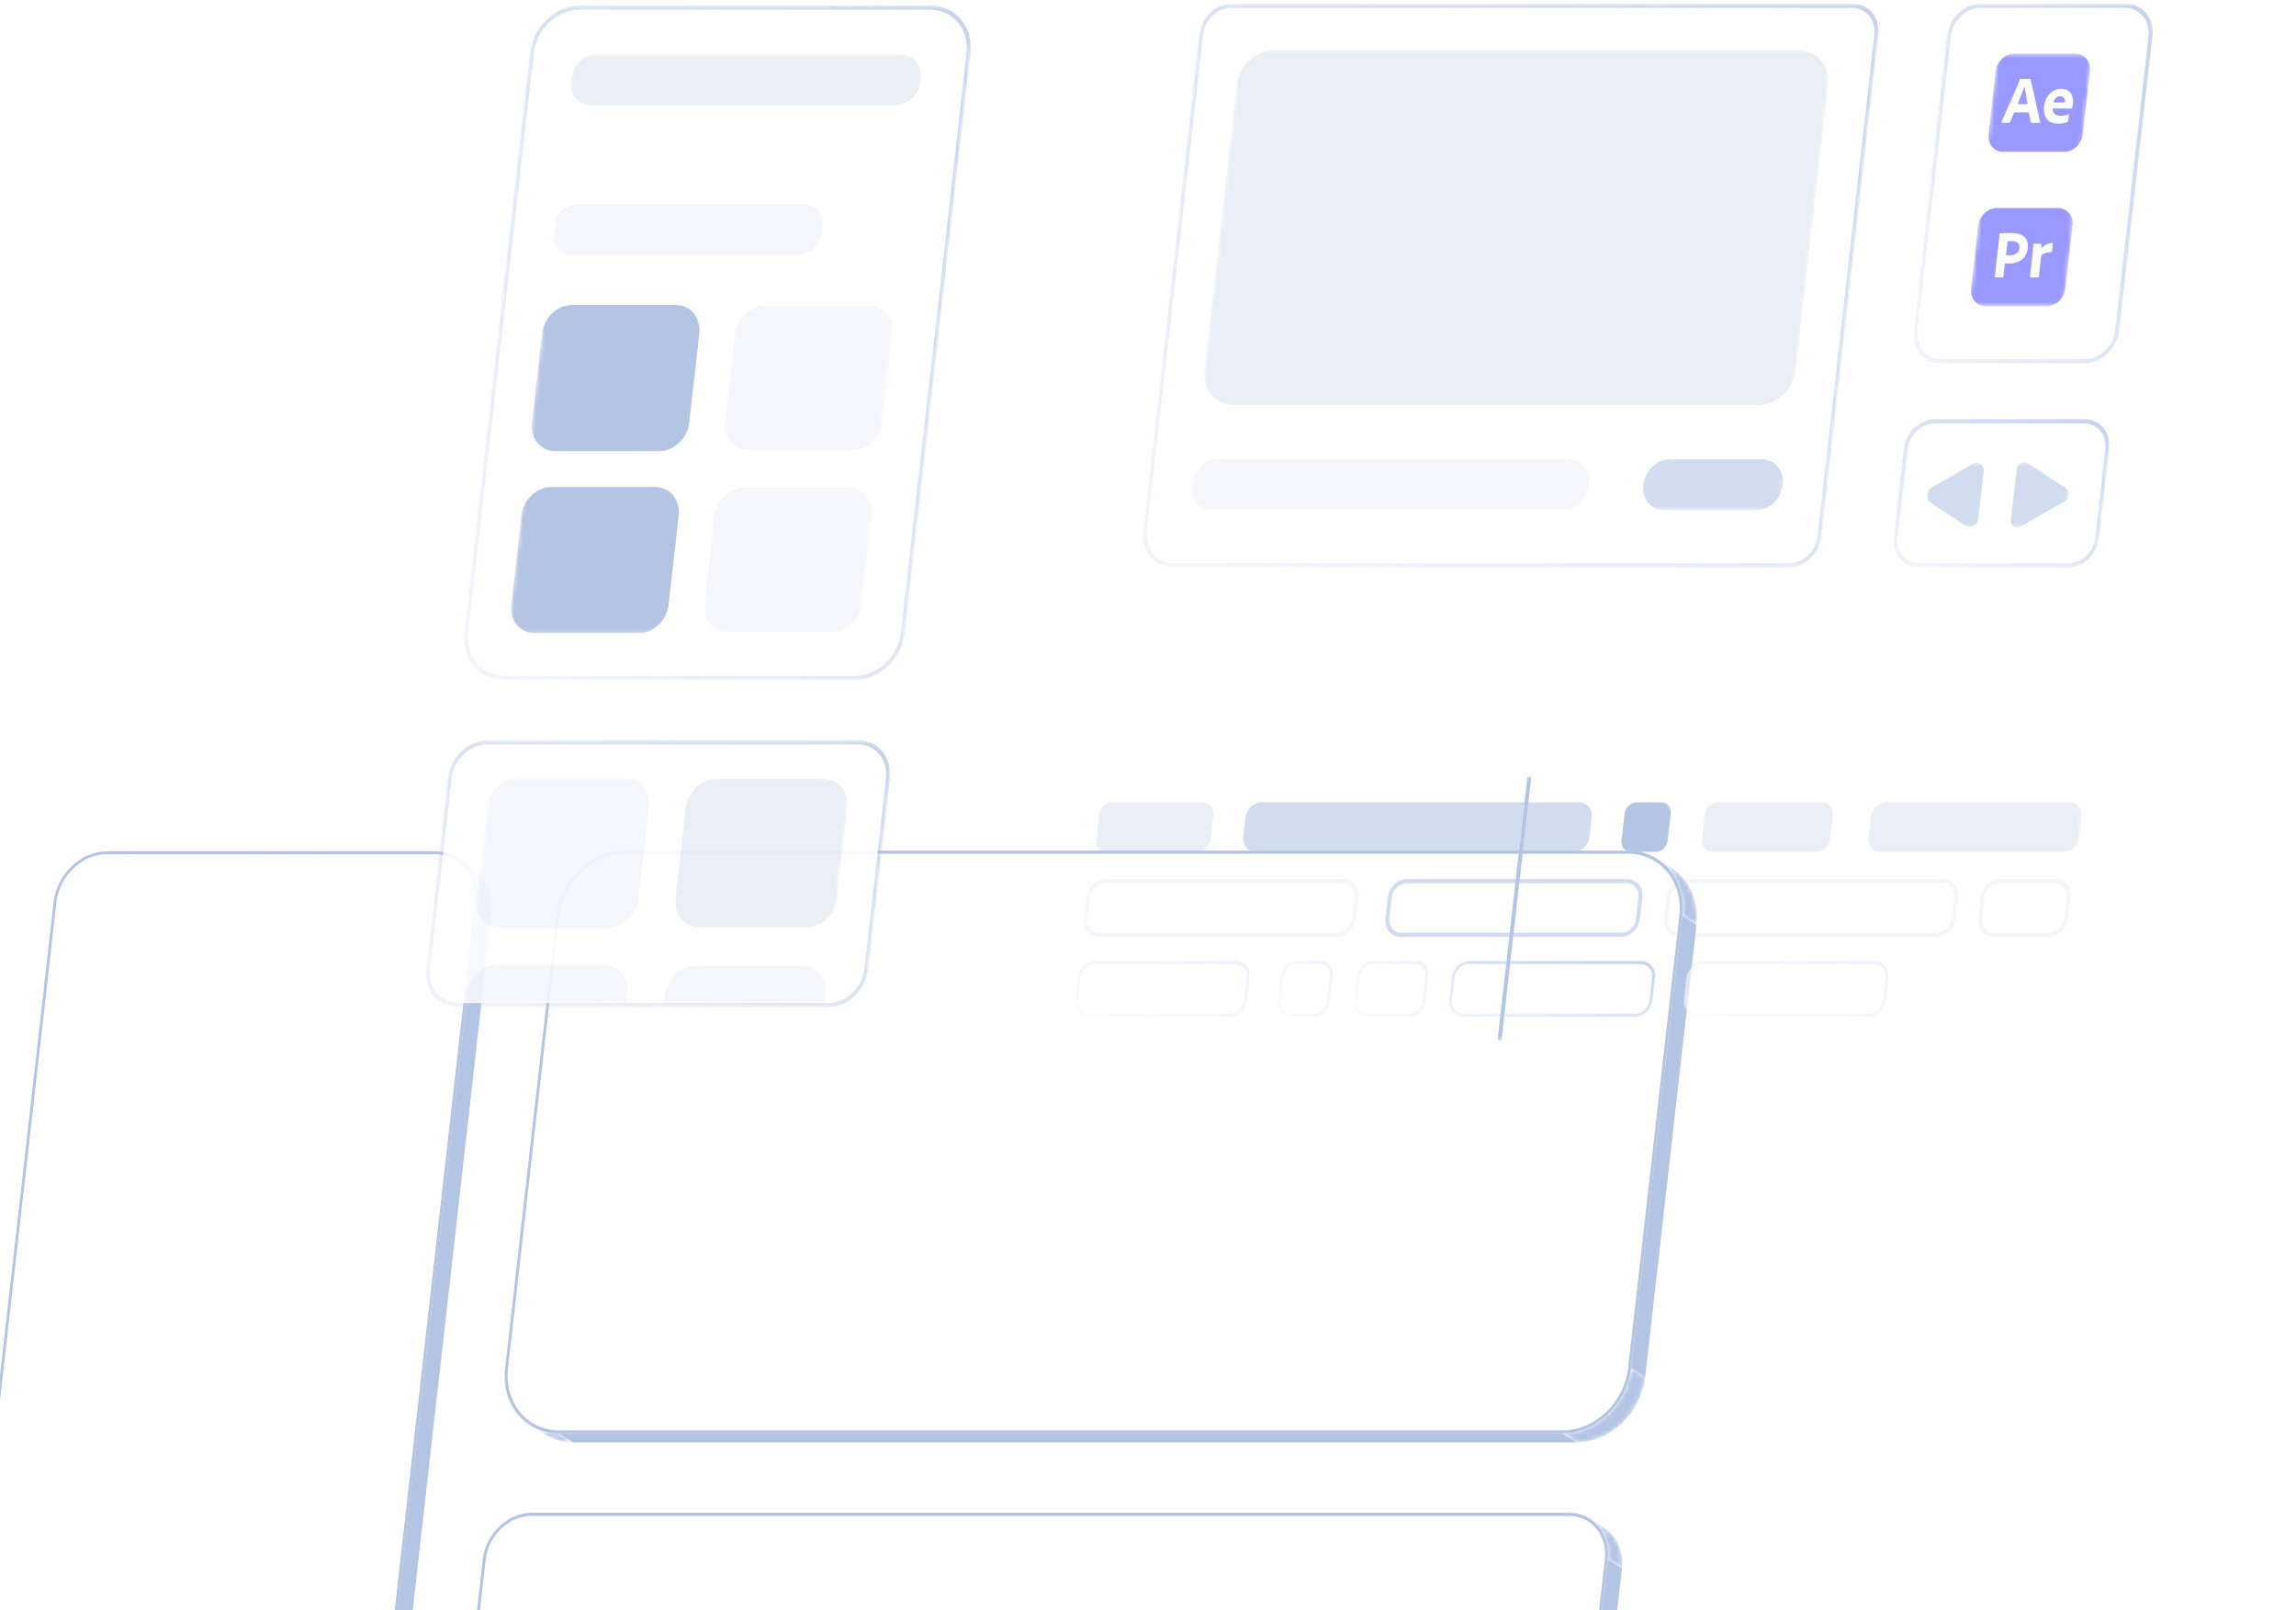<svg xmlns:xlink="http://www.w3.org/1999/xlink" xmlns="http://www.w3.org/2000/svg" width="529" height="371" fill="none">
    <style>
        <![CDATA[.B{fill:#B4C4E4}.C{fill:#fff}.D{fill:#ffffff}.E{fill-opacity:.75}.F{opacity:.3}.G{opacity:.15}.H{fill-opacity:.9}.I{opacity:.6}.J{fill-opacity:.6}.K{color-interpolation-filters:sRGB}.L{flood-opacity:0}]]></style>
    <g filter="url(#c)">
        <mask id="A" maskUnits="userSpaceOnUse" x="231" y="17" width="9" height="13">
            <path d="M231.515 17.58l3.27 2.07c3.17 2.01 5.04 5.88 4.54 10.32l-3.27-2.07c.5-4.44-1.37-8.3-4.54-10.32z"
                  class="C"/>
        </mask>
        <g mask="url(#A)" class="B">
            <path d="M231.515 17.58l3.27 2.07c3.17 2.01 5.04 5.88 4.54 10.32l-3.27-2.07c.5-4.44-1.37-8.3-4.54-10.32z"/>
        </g>
        <mask id="B" maskUnits="userSpaceOnUse" x="119" y="246" width="9" height="4">
            <path d="M122.915 248.31l-3.27-2.07c1.39.88 3.05 1.38 4.87 1.38l3.27 2.07c-1.82 0-3.48-.5-4.87-1.38z"
                  class="C"/>
        </mask>
        <g mask="url(#B)" class="D">
            <path d="M124.515 247.62l3.27 2.07c-1.82 0-3.48-.5-4.87-1.38l-3.27-2.07c1.39.88 3.05 1.38 4.87 1.38z"/>
        </g>
        <mask id="C" maskUnits="userSpaceOnUse" x="119" y="246" width="9" height="5">
            <path d="M122.515 248.939l-3.27-2.07c1.48.94 3.25 1.47 5.19 1.47l3.27 2.07c-1.94 0-3.71-.54-5.19-1.47z"
                  class="C"/>
        </mask>
        <g mask="url(#C)" class="B">
            <path d="M124.435 248.339l3.27 2.07c-1.94 0-3.71-.54-5.19-1.47l-3.27-2.07c1.48.94 3.25 1.47 5.19 1.47z"/>
        </g>
        <path d="M200.125 247.619l3.27 2.07h-75.61l-3.27-2.07h75.61z" class="D"/>
        <path d="M200.045 248.34l3.26 2.07h-75.6l-3.27-2.07h75.61z" class="B"/>
        <path d="M235.385 27.898l3.26 2.07-23.63 208.67-3.26-2.08 23.63-208.66z" class="D"/>
        <mask id="D" maskUnits="userSpaceOnUse" x="200" y="245" width="10" height="5">
            <path d="M209.195 247.939c-1.74 1.11-3.74 1.75-5.8 1.75l-3.27-2.07c2.06 0 4.06-.64 5.8-1.75l3.27 2.07z"
                  class="C"/>
        </mask>
        <g mask="url(#D)" class="D">
            <use xlink:href="#s"/>
        </g>
        <path d="M236.055 27.898l3.27 2.07-23.63 208.67-3.27-2.08 23.63-208.66z" class="B"/>
        <mask id="E" maskUnits="userSpaceOnUse" x="205" y="236" width="11" height="12">
            <path d="M209.195 247.94l-3.27-2.07c3.09-1.97 5.38-5.4 5.82-9.3l3.27 2.07c-.44 3.9-2.73 7.34-5.82 9.3z"
                  class="C"/>
        </mask>
        <g mask="url(#E)" class="D">
            <use xlink:href="#s" y="0.002"/>
        </g>
        <path d="M226.345 16.109c6.09 0 10.45 5.29 9.72 11.79l-23.63 208.67c-.74 6.49-6.29 11.78-12.39 11.78h-75.61c-6.1 0-10.46-5.29-9.73-11.78l23.64-208.67c.74-6.5 6.29-11.79 12.4-11.79h75.61-.01zm-14.59 220.45l23.63-208.67c.69-6.11-3.4-11.06-9.12-11.06h-75.61c-5.73 0-10.94 4.95-11.63 11.06l-23.63 208.67c-.69 6.1 3.39 11.06 9.12 11.06h75.61c5.73 0 10.94-4.96 11.63-11.06z"
              class="B"/>
        <path d="M226.254 16.84c5.73 0 9.82 4.95 9.12 11.06l-23.63 208.67c-.69 6.1-5.9 11.06-11.63 11.06h-75.6c-5.73 0-9.81-4.96-9.12-11.06l23.63-208.67c.69-6.11 5.89-11.06 11.63-11.06h75.61-.01z"
              fill="url(#f)"/>
        <mask id="F" maskUnits="userSpaceOnUse" x="200" y="236" width="16" height="15">
            <path d="M212.425 236.559l3.27 2.07c-.74 6.49-6.29 11.78-12.39 11.78l-3.27-2.07c6.09 0 11.65-5.29 12.39-11.78z"
                  class="C"/>
        </mask>
        <g mask="url(#F)" class="B">
            <path d="M212.425 236.559l3.27 2.07c-.74 6.49-6.29 11.78-12.39 11.78l-3.27-2.07c6.09 0 11.65-5.29 12.39-11.78z"/>
        </g>
    </g>
    <g filter="url(#d)">
        <mask id="G" maskUnits="userSpaceOnUse" x="235" y="246" width="8" height="5">
            <path d="M238.385 248.82l-3.27-2.07c1.26.8 2.76 1.25 4.41 1.25l3.27 2.07c-1.65 0-3.16-.45-4.41-1.25z"
                  class="C"/>
        </mask>
        <g mask="url(#G)" class="D">
            <path d="M239.535 248l3.27 2.07c-1.65 0-3.16-.45-4.41-1.25l-3.27-2.07c1.26.8 2.76 1.25 4.41 1.25z"/>
        </g>
        <mask id="H" maskUnits="userSpaceOnUse" x="234" y="247" width="9" height="4">
            <path d="M237.995 249.449l-3.27-2.07c1.35.86 2.96 1.34 4.73 1.34l3.27 2.07a8.81 8.81 0 0 1-4.73-1.34z"
                  class="C"/>
        </mask>
        <g mask="url(#H)" class="B">
            <path d="M239.455 248.719l3.27 2.07a8.81 8.81 0 0 1-4.73-1.34l-3.27-2.07c1.35.86 2.96 1.34 4.73 1.34z"/>
        </g>
        <mask id="I" maskUnits="userSpaceOnUse" x="491" y="170" width="7" height="5">
            <path d="M495.165 172.58a8.02 8.02 0 0 1 1.9 1.68l-3.27-2.07a8.02 8.02 0 0 0-1.9-1.68l3.27 2.07z"
                  class="C"/>
        </mask>
        <g mask="url(#I)" class="D">
            <use xlink:href="#t"/>
        </g>
        <mask id="J" maskUnits="userSpaceOnUse" x="493" y="172" width="7" height="10">
            <path d="M497.065 174.259c1.5 1.81 2.27 4.32 1.95 7.08l-3.27-2.07c.31-2.76-.46-5.27-1.95-7.08l3.27 2.07z"
                  class="C"/>
        </mask>
        <g mask="url(#J)" class="D">
            <use xlink:href="#t" x="0.001"/>
        </g>
        <mask id="K" maskUnits="userSpaceOnUse" x="492" y="169" width="8" height="13">
            <path d="M492.295 169.879l3.27 2.07c2.89 1.83 4.59 5.36 4.14 9.39l-3.27-2.07c.46-4.04-1.24-7.56-4.14-9.39z"
                  class="C"/>
        </mask>
        <g mask="url(#K)" class="B">
            <path d="M492.295 169.879l3.27 2.07c2.89 1.83 4.59 5.36 4.14 9.39l-3.27-2.07c.46-4.04-1.24-7.56-4.14-9.39z"/>
        </g>
        <path d="M478.565 248l3.27 2.07h-239.04l-3.26-2.07h239.03z" class="D"/>
        <path d="M478.485 248.719l3.27 2.07h-239.04l-3.26-2.07h239.03z" class="B"/>
        <path d="M495.754 179.27l3.271 2.07-6.65 58.72-3.271-2.07 6.65-58.72z" class="D"/>
        <path d="M496.435 179.27l3.26 2.07-6.65 58.72-3.26-2.07 6.65-58.72z" class="B"/>
        <path d="M487.485 169.26c5.2 0 8.9 4.49 8.27 10.01l-6.65 58.71c-.63 5.53-5.34 10.01-10.54 10.01h-239.03c-5.2 0-8.89-4.49-8.26-10.01l6.65-58.71c.63-5.53 5.33-10.01 10.53-10.01h239.03z"
              fill="url(#g)"/>
        <mask id="L" maskUnits="userSpaceOnUse" x="478" y="237" width="15" height="14">
            <path d="M489.104 237.99l3.27 2.07c-.63 5.53-5.34 10.01-10.54 10.01l-3.27-2.07c5.2 0 9.91-4.49 10.54-10.01z"
                  class="C"/>
        </mask>
        <g mask="url(#L)" class="D">
            <path d="M489.104 237.99l3.27 2.07c-.63 5.53-5.34 10.01-10.54 10.01l-3.27-2.07c5.2 0 9.91-4.49 10.54-10.01z"/>
        </g>
        <mask id="M" maskUnits="userSpaceOnUse" x="478" y="237" width="16" height="14">
            <path d="M489.785 237.99l3.27 2.07c-.67 5.92-5.73 10.74-11.3 10.74l-3.27-2.07c5.56 0 10.63-4.82 11.3-10.74z"
                  class="C"/>
        </mask>
        <g mask="url(#M)" class="B">
            <path d="M489.785 237.99l3.27 2.07c-.67 5.92-5.73 10.74-11.3 10.74l-3.27-2.07c5.56 0 10.63-4.82 11.3-10.74z"/>
        </g>
        <path d="M487.565 168.529c5.56 0 9.54 4.82 8.87 10.74l-6.65 58.71c-.67 5.92-5.73 10.74-11.3 10.74h-239.03c-5.55 0-9.54-4.82-8.87-10.74l6.65-58.71c.67-5.92 5.74-10.74 11.3-10.74h239.03zm1.54 69.45l6.65-58.71c.63-5.53-3.07-10.01-8.27-10.01h-239.03c-5.2 0-9.9 4.49-10.53 10.01l-6.65 58.71c-.63 5.53 3.07 10.01 8.26 10.01h239.03c5.2 0 9.91-4.49 10.54-10.01z"
              class="B"/>
    </g>
    <g filter="url(#e)">
        <mask id="N" maskUnits="userSpaceOnUse" x="248" y="147" width="11" height="5">
            <path d="M251.815 149.82l-3.27-2.07c1.8 1.14 3.95 1.79 6.31 1.79l3.27 2.07c-2.36 0-4.51-.65-6.31-1.79z"
                  class="C"/>
        </mask>
        <g mask="url(#N)" class="D">
            <path d="M254.855 149.54l3.27 2.07c-2.36 0-4.51-.65-6.31-1.79l-3.27-2.07c1.8 1.14 3.95 1.79 6.31 1.79z"/>
        </g>
        <mask id="O" maskUnits="userSpaceOnUse" x="248" y="148" width="11" height="5">
            <path d="M251.425 150.451l-3.27-2.07c1.89 1.2 4.14 1.88 6.61 1.88l3.27 2.07c-2.47 0-4.73-.68-6.61-1.88z"
                  class="C"/>
        </mask>
        <g mask="url(#O)" class="B">
            <path d="M254.775 150.261l3.27 2.07c-2.47 0-4.73-.68-6.61-1.88l-3.27-2.07c1.89 1.2 4.14 1.88 6.61 1.88z"/>
        </g>
        <mask id="P" maskUnits="userSpaceOnUse" x="507" y="17" width="10" height="17">
            <path d="M507.795 17.861l3.27 2.07c4.05 2.57 6.43 7.5 5.79 13.16l-3.27-2.07c.64-5.66-1.74-10.59-5.79-13.16z"
                  class="C"/>
        </mask>
        <g mask="url(#P)" class="B">
            <path d="M507.795 17.861l3.27 2.07c4.05 2.57 6.43 7.5 5.79 13.16l-3.27-2.07c.64-5.66-1.74-10.59-5.79-13.16z"/>
        </g>
        <path d="M486.065 149.541l3.26 2.07h-231.2l-3.27-2.07h231.21z" class="D"/>
        <path d="M485.975 150.26l3.27 2.07h-231.2l-3.27-2.07h231.2z" class="B"/>
        <path d="M512.915 31.02l3.27 2.07-11.8 104.2-3.27-2.07 11.8-104.2z" class="D"/>
        <path d="M513.595 31.01l3.26 2.08-11.8 104.2-3.26-2.07 11.8-104.21z" class="B"/>
        <path d="M501.105 16.699c7.41 0 12.71 6.42 11.81 14.32l-11.8 104.21c-.9 7.91-7.64 14.32-15.06 14.32h-231.2c-7.42 0-12.71-6.41-11.81-14.32l11.8-104.21c.89-7.9 7.63-14.32 15.06-14.32h231.2z"
              fill="url(#h)"/>
        <mask id="Q" maskUnits="userSpaceOnUse" x="486" y="135" width="19" height="17">
            <path d="M501.115 135.221l3.27 2.07c-.9 7.91-7.64 14.32-15.06 14.32l-3.27-2.07c7.41 0 14.16-6.41 15.06-14.32z"
                  class="C"/>
        </mask>
        <g mask="url(#Q)" class="D">
            <path d="M501.115 135.221l3.27 2.07c-.9 7.91-7.64 14.32-15.06 14.32l-3.27-2.07c7.41 0 14.16-6.41 15.06-14.32z"/>
        </g>
        <mask id="R" maskUnits="userSpaceOnUse" x="485" y="135" width="21" height="18">
            <path d="M501.795 135.221l3.27 2.07c-.94 8.29-8.03 15.04-15.81 15.04l-3.27-2.07c7.78 0 14.88-6.75 15.81-15.04z"
                  class="C"/>
        </mask>
        <g mask="url(#R)" class="B">
            <path d="M501.795 135.221l3.27 2.07c-.94 8.29-8.03 15.04-15.81 15.04l-3.27-2.07c7.78 0 14.88-6.75 15.81-15.04z"/>
        </g>
        <path d="M501.185 15.981c7.78 0 13.35 6.75 12.41 15.04l-11.8 104.209c-.94 8.29-8.03 15.04-15.81 15.04h-231.2c-7.78 0-13.35-6.75-12.41-15.04l11.8-104.209c.94-8.29 8.03-15.04 15.81-15.04h231.2zm-.07 119.249l11.8-104.209c.89-7.9-4.4-14.32-11.81-14.32h-231.2c-7.42 0-14.16 6.42-15.06 14.32l-11.8 104.209c-.9 7.91 4.39 14.32 11.81 14.32h231.2c7.41 0 14.16-6.41 15.06-14.32z"
              class="B"/>
    </g>
    <mask id="S" maskUnits="userSpaceOnUse" x="262" y="0" width="172" height="131">
        <path d="M262.385 130.74L277.095.84h156.49l-14.71 129.9h-156.49z" class="C"/>
    </mask>
    <g mask="url(#S)">
        <path d="M426.735 1.801h-143.01c-3.22 0-6.15 2.78-6.54 6.22l-12.93 114.22c-.47 4.16 2.32 7.54 6.23 7.54h141.76c3.22 0 6.15-2.78 6.54-6.22l13.08-115.54c.39-3.43-1.91-6.22-5.13-6.22z"
              class="D H"/>
        <path d="M270.475 129.78c-3.91 0-6.7-3.37-6.23-7.54l12.93-114.22c.39-3.43 3.31-6.22 6.54-6.22h143.01c3.22 0 5.52 2.78 5.13 6.22l-13.08 115.54c-.39 3.43-3.31 6.22-6.54 6.22h-141.76zM426.845.84h-143.01c-3.71 0-7.1 3.22-7.55 7.18l-12.93 114.22c-.53 4.69 2.62 8.5 7.02 8.5h141.76c3.72 0 7.1-3.22 7.55-7.18l13.08-115.54c.45-3.96-2.2-7.18-5.92-7.18z"
              fill="url(#i)" class="E"/>
    </g>
    <mask id="T" maskUnits="userSpaceOnUse" x="434" y="0" width="64" height="131">
        <path d="M434.695 130.74L449.405.84h48.2l-14.71 129.9h-48.2z" class="C"/>
    </mask>
    <g mask="url(#T)">
        <path d="M489.565 1.801h-33.16c-3.43 0-6.53 2.96-6.95 6.61l-7.67 67.72c-.41 3.65 2.03 6.61 5.45 6.61h33.16c3.43 0 6.53-2.96 6.95-6.61l7.67-67.72c.41-3.65-2.03-6.61-5.45-6.61z"
              class="D H"/>
        <path d="M447.235 82.74c-3.43 0-5.86-2.96-5.45-6.61l7.67-67.72c.41-3.65 3.52-6.61 6.95-6.61h33.16c3.43 0 5.86 2.96 5.45 6.61l-7.67 67.72c-.41 3.65-3.52 6.61-6.95 6.61h-33.16zm42.43-81.9h-33.16c-3.92 0-7.49 3.39-7.96 7.57l-7.67 67.72c-.47 4.18 2.33 7.57 6.25 7.57h33.16c3.92 0 7.49-3.39 7.96-7.57l7.67-67.72c.48-4.18-2.32-7.57-6.25-7.57z"
              fill="url(#j)" class="E"/>
        <path d="M480.165 97.539h-34.38c-3.08 0-5.89 2.66-6.26 5.95l-2.3 20.33c-.37 3.29 1.83 5.95 4.91 5.95h34.38c3.09 0 5.89-2.66 6.26-5.95l2.3-20.33c.37-3.29-1.82-5.95-4.91-5.95z"
              class="D H"/>
        <path d="M442.135 129.78c-3.08 0-5.29-2.66-4.91-5.95l2.3-20.33c.37-3.29 3.18-5.95 6.26-5.95h34.38c3.09 0 5.29 2.66 4.91 5.95l-2.3 20.33c-.37 3.29-3.17 5.95-6.26 5.95h-34.38zm38.14-33.21h-34.38c-3.58 0-6.84 3.1-7.28 6.92l-2.3 20.33c-.43 3.82 2.13 6.92 5.71 6.92h34.38c3.58 0 6.84-3.1 7.28-6.92l2.3-20.33c.43-3.82-2.13-6.92-5.71-6.92z"
              fill="url(#k)" class="E"/>
    </g>
    <mask id="U" maskUnits="userSpaceOnUse" x="453" y="12" width="30" height="59">
        <path d="M453.705 70.499l6.58-58.12h21.75l-6.58 58.12h-21.75z" class="C"/>
    </mask>
    <g mask="url(#U)">
        <path d="M474.604 22.179c-.47 0-.92.27-1.2.73-.14.23-.22.45-.28.7h1.92.51l.21-.08v-.1c.03-.13.02-.24 0-.36-.1-.52-.51-.89-1.03-.89h-.05-.08zm-8.15-2.22h-.02l-.45 1.24-.58 1.43a16.37 16.37 0 0 1-.55 1.35h2.31l-.13-.7-.15-.83-.16-.89-.15-.86-.12-.76m7.87 8.56h-.11c-.69 0-1.26-.12-1.71-.34-.42-.21-.77-.52-1.04-.92-.24-.37-.41-.8-.49-1.26-.07-.46-.08-.93-.03-1.42a5.58 5.58 0 0 1 .4-1.53c.2-.49.48-.93.83-1.33.35-.38.75-.7 1.2-.91.45-.23.96-.3 1.54-.3h.06a2.93 2.93 0 0 1 1.31.3c.36.17.65.43.87.77a3.11 3.11 0 0 1 .42 1.1c.07.39.08.78.04 1.18l-.09.62c-.05.18-.07.32-.09.41l-.14.12c-.06 0-.16 0-.3.02-.15.03-.32.03-.53.03s-.43-.04-.66-.04h-2.88c0 .3.06.6.19.86s.34.46.59.58c.32.16.69.24 1.08.24h.05c.32-.02.64-.04.96-.11a3.09 3.09 0 0 0 .83-.22c.01-.01.03-.02.03-.02.02 0 .03.03.02.09l-.17 1.48-.03.11-.07.07c-.3.13-.61.23-.94.29-.4.08-.79.12-1.19.12m-13.05-.2c-.11 0-.12-.05-.09-.17l3.93-8.91.12-.3a4.4 4.4 0 0 0 .13-.63l.09-.1h2.35l.11.08 2.19 9.9c.01.1-.02.15-.11.15h-1.89l-.14-.1-.48-2.31h-3.37l-.94 2.28-.19.13h-1.7m16.9-15.93h-14.05c-2.13 0-4.06 1.83-4.31 4.1l-1.63 14.4c-.26 2.27 1.26 4.1 3.39 4.1h14.05c2.13 0 4.06-1.83 4.31-4.1l1.63-14.4c.26-2.27-1.26-4.1-3.39-4.1zm-14.87 43.171l-.72.02-.37 3.25.35.02h.48c.35 0 .72-.06 1.06-.17.3-.09.57-.27.8-.51.22-.24.34-.57.39-.99.06-.3.02-.61-.1-.86a1.26 1.26 0 0 0-.58-.56c-.29-.12-.61-.19-.94-.19h-.11-.27m7.12 1.63c.32-.34.68-.62 1.07-.83.45-.25.94-.37 1.42-.37l.12.1v.03l-.22 1.89c0 .08-.06.1-.16.1h-.11a3.97 3.97 0 0 0-1.67.37c-.19.09-.37.2-.51.36l-.56 4.92c-.01.1-.06.14-.14.14h-1.78-.06l-.04-.03-.03-.04v-.04l.6-5.39.07-.73.06-.75c.03-.23.03-.43.04-.66l.02-.07.05-.03h1.62c.09 0 .16.07.16.16.05.29.06.58.01.89m-10.65 6.7l-.09-.13 1.13-9.94.1-.1h.51l.69-.03.79-.02h.82c.74 0 1.35.09 1.83.3.44.17.82.43 1.13.79.25.3.44.69.54 1.1.09.41.12.83.07 1.26-.09.83-.36 1.51-.78 2.06a3.71 3.71 0 0 1-1.59 1.17c-.65.24-1.33.33-2.08.33h-.46l-.38-.02-.35 3.09v.05l-.04.04-.04.03-.05.02h-1.75zm14.44-15.98h-14.05c-1.02 0-2.05.43-2.85 1.2s-1.34 1.82-1.46 2.9l-1.63 14.4c-.26 2.27 1.26 4.1 3.39 4.1h14.05c2.13 0 4.06-1.83 4.31-4.1l1.63-14.4c.26-2.27-1.26-4.1-3.39-4.1z"
              fill="#99f"/>
    </g>
    <mask id="V" maskUnits="userSpaceOnUse" x="246" y="178" width="235" height="62">
        <path d="M246.465 239.731l6.9-60.92h227.32l-6.9 60.92h-227.32z" class="C"/>
    </mask>
    <g mask="url(#V)">
        <path d="M277.154 184.861h-20.86c-1.5 0-2.86 1.3-3.05 2.9l-.63 5.6c-.18 1.61.89 2.9 2.39 2.9h20.86c1.51 0 2.87-1.3 3.05-2.9l.63-5.6c.18-1.6-.89-2.9-2.4-2.9"
              class="B F"/>
        <path d="M351.245 184.861h-60.65c-1.79 0-3.43 1.56-3.65 3.48l-.51 4.46c-.22 1.91 1.07 3.47 2.86 3.47h60.65l1.29-11.41m12.63 0h-11.73l-1.29 11.41h11.73c1.79 0 3.43-1.56 3.65-3.47l.51-4.46c.22-1.92-1.07-3.48-2.86-3.48"
              class="B I"/>
        <use xlink:href="#u" class="B F"/>
        <path d="M419.824 184.861h-23.94c-1.53 0-2.91 1.32-3.1 2.95l-.62 5.51c-.18 1.63.91 2.95 2.43 2.95h23.94c1.53 0 2.91-1.32 3.09-2.95l.62-5.51c.18-1.63-.9-2.95-2.42-2.95zm57.01 0h-42.27c-1.75 0-3.34 1.51-3.55 3.38l-.53 4.65c-.21 1.86 1.04 3.37 2.78 3.37h42.27c1.75 0 3.34-1.51 3.55-3.37l.53-4.65c.21-1.87-1.04-3.38-2.78-3.38z"
              class="B F"/>
        <path d="M284.685 222.131h-32.45c-1.59 0-3.03 1.37-3.22 3.06l-.6 5.29c-.19 1.69.93 3.06 2.52 3.06h32.45c1.58 0 3.03-1.37 3.22-3.06l.6-5.29c.19-1.69-.94-3.06-2.52-3.06z"
              class="D J"/>
        <path d="M250.945 233.54c-1.59 0-2.72-1.37-2.52-3.06l.6-5.29c.19-1.69 1.63-3.06 3.22-3.06h32.45c1.58 0 2.72 1.37 2.52 3.06l-.6 5.29c-.19 1.69-1.64 3.06-3.22 3.06h-32.45zm33.82-12.13h-32.45c-1.96 0-3.75 1.7-3.98 3.78l-.6 5.29c-.24 2.09 1.17 3.78 3.13 3.78h32.45c1.96 0 3.74-1.7 3.98-3.78l.6-5.29c.24-2.09-1.16-3.78-3.12-3.78"
              fill="url(#l)" class="E F"/>
        <use xlink:href="#u" x="-78.51" y="37.27" class="D J"/>
        <path d="M297.244 233.54c-1.36 0-2.33-1.17-2.17-2.63l.7-6.15c.16-1.45 1.4-2.63 2.76-2.63h5.7c1.36 0 2.33 1.17 2.17 2.63l-.7 6.15c-.16 1.45-1.4 2.63-2.76 2.63h-5.7zm7.07-12.13h-5.7c-1.74 0-3.31 1.5-3.52 3.35l-.7 6.15c-.21 1.85 1.02 3.35 2.76 3.35h5.7c1.73 0 3.31-1.5 3.52-3.35l.7-6.15c.21-1.84-1.03-3.35-2.76-3.35z"
              fill="url(#m)" class="E F"/>
        <path d="M326.155 222.131h-10.02c-1.4 0-2.68 1.22-2.85 2.72l-.68 5.96c-.17 1.5.83 2.72 2.24 2.72h10.02c1.4 0 2.68-1.22 2.85-2.72l.68-5.96c.17-1.5-.83-2.72-2.24-2.72z"
              class="D J"/>
        <path d="M314.855 233.54c-1.4 0-2.41-1.22-2.24-2.72l.68-5.96c.17-1.5 1.45-2.72 2.85-2.72h10.02c1.4 0 2.41 1.22 2.24 2.72l-.68 5.96c-.17 1.5-1.45 2.72-2.85 2.72h-10.02zm11.39-12.13h-10.02c-1.78 0-3.4 1.54-3.62 3.44l-.68 5.96c-.22 1.9 1.06 3.44 2.84 3.44h10.02c1.78 0 3.4-1.54 3.61-3.44l.68-5.96c.22-1.9-1.05-3.44-2.83-3.44z"
              fill="url(#n)" class="E F"/>
        <path d="M347.024 222.131h-8.59c-1.62 0-3.1 1.41-3.3 3.15l-.58 5.11c-.2 1.74.97 3.15 2.59 3.15h8.59l1.29-11.41zm31.02 0h-30.11l-1.29 11.41h30.11c1.63 0 3.111-1.41 3.311-3.15l.579-5.11c.2-1.74-.97-3.15-2.6-3.15z"
              class="D H"/>
        <path d="M347.105 221.41h-8.59c-2 0-3.83 1.73-4.07 3.87l-.58 5.11c-.24 2.14 1.19 3.87 3.19 3.87h8.59l.08-.72h-8.59c-1.62 0-2.79-1.41-2.59-3.15l.58-5.11c.2-1.74 1.68-3.15 3.3-3.15h8.59l.08-.72m31.02 0h-30.11l-.08.72h30.11c1.63 0 2.79 1.41 2.6 3.15l-.58 5.11c-.2 1.74-1.68 3.15-3.31 3.15h-30.11l-.08.72h30.11c2.01 0 3.83-1.73 4.07-3.87l.58-5.11c.24-2.14-1.19-3.87-3.19-3.87"
              fill="url(#o)" class="E"/>
        <path d="M431.835 222.131h-39.98c-1.63 0-3.11 1.41-3.31 3.15l-.58 5.11c-.2 1.74.97 3.15 2.6 3.15h39.98c1.63 0 3.11-1.41 3.31-3.15l.58-5.11c.2-1.74-.97-3.15-2.6-3.15z"
              class="D J"/>
        <path d="M390.565 233.54c-1.63 0-2.79-1.41-2.6-3.15l.58-5.11c.2-1.74 1.68-3.15 3.31-3.15h39.98c1.63 0 2.79 1.41 2.6 3.15l-.58 5.11c-.2 1.74-1.68 3.15-3.31 3.15h-39.98zm41.36-12.13h-39.98c-2 0-3.83 1.74-4.07 3.87l-.58 5.11c-.24 2.13 1.19 3.87 3.19 3.87h39.98c2.01 0 3.83-1.74 4.07-3.87l.58-5.11c.24-2.13-1.19-3.87-3.19-3.87z"
              fill="url(#p)" class="E F"/>
        <path d="M253.285 214.901c-1.71 0-2.93-1.48-2.73-3.3l.54-4.8c.21-1.83 1.76-3.3 3.47-3.3h54.76c1.71 0 2.93 1.48 2.73 3.3l-.54 4.8c-.21 1.83-1.76 3.3-3.47 3.3h-54.76zm56.16-12.37h-54.76c-2.21 0-4.22 1.91-4.49 4.27l-.54 4.8c-.27 2.36 1.31 4.27 3.52 4.27h54.76c2.21 0 4.22-1.91 4.49-4.27l.54-4.8c.27-2.36-1.31-4.27-3.52-4.27z"
              class="B G"/>
        <path d="M349.245 202.531h-25.06c-2.19 0-4.18 1.9-4.44 4.22l-.55 4.89c-.26 2.33 1.3 4.22 3.49 4.22h25.06l.11-.96h-25.06c-1.69 0-2.89-1.46-2.69-3.26l.55-4.89c.2-1.8 1.74-3.26 3.43-3.26h25.06l.11-.96m25.66 0h-24.76l-.11.96h24.76c1.69 0 2.89 1.46 2.69 3.26l-.55 4.89c-.2 1.8-1.74 3.26-3.43 3.26h-24.76l-.11.96h24.76c2.19 0 4.18-1.9 4.44-4.22l.55-4.89c.26-2.33-1.3-4.22-3.49-4.22"
              class="B I"/>
        <path d="M387.065 214.901c-1.73 0-2.97-1.5-2.76-3.35l.53-4.71c.21-1.84 1.79-3.35 3.52-3.35h59.13c1.73 0 2.96 1.5 2.75 3.35l-.53 4.71c-.21 1.85-1.78 3.35-3.51 3.35h-59.13zm60.53-12.37h-59.13c-2.23 0-4.27 1.94-4.53 4.31l-.53 4.71c-.27 2.38 1.33 4.31 3.56 4.31h59.13c2.23 0 4.26-1.93 4.53-4.31l.53-4.71c.27-2.37-1.32-4.31-3.55-4.31m11.809 12.37c-1.71 0-2.93-1.48-2.73-3.3l.54-4.8c.21-1.82 1.76-3.3 3.47-3.3h12.77c1.71 0 2.93 1.49 2.73 3.3l-.54 4.8c-.21 1.83-1.76 3.3-3.47 3.3h-12.77zm14.17-12.37h-12.77c-2.21 0-4.22 1.92-4.49 4.27l-.54 4.8c-.27 2.36 1.31 4.27 3.52 4.27h12.77c2.21 0 4.22-1.91 4.49-4.27l.54-4.8c.27-2.35-1.31-4.27-3.52-4.27z"
              class="B G"/>
        <path d="M352.375 178.811c-.24 0-.47.22-.5.49l-.63 5.56-1.29 11.41-.71 6.27-.11.96-1.29 11.41-.11.96-.63 5.55-.08.72-1.29 11.41-.08.72-.57 4.99c-.03.26.15.48.39.48s.48-.22.51-.48l.57-4.99.08-.72 1.29-11.41.08-.72.63-5.55.11-.96 1.29-11.41.11-.96.71-6.27 1.29-11.41.63-5.56c.03-.27-.15-.49-.4-.49z"
              class="B"/>
    </g>
    <mask id="W" maskUnits="userSpaceOnUse" x="105" y="1" width="120" height="156">
        <path d="M105.705 156.659l17.59-155.37h101.56l-17.6 155.37h-101.55z" class="C"/>
    </mask>
    <g mask="url(#W)">
        <path d="M214.374 2.25h-80.83c-5.22 0-9.96 4.51-10.59 10.08l-15.09 133.28c-.63 5.56 3.09 10.08 8.31 10.08h80.83c5.23 0 9.97-4.51 10.6-10.08l15.09-133.28c.63-5.56-3.09-10.08-8.32-10.08z"
              class="D H"/>
        <path d="M116.175 155.679c-5.22 0-8.94-4.51-8.31-10.08l15.09-133.27c.63-5.56 5.37-10.08 10.59-10.08h80.83c5.23 0 8.95 4.51 8.32 10.08l-15.09 133.28c-.63 5.56-5.37 10.08-10.6 10.08h-80.83m98.31-154.4h-80.83c-5.72 0-10.92 4.96-11.61 11.04l-15.09 133.28c-.69 6.09 3.39 11.05 9.11 11.05h80.83c5.72 0 10.93-4.96 11.62-11.05l15.08-133.28c.69-6.09-3.4-11.04-9.12-11.04"
              fill="url(#q)" class="E"/>
    </g>
    <mask id="X" maskUnits="userSpaceOnUse" x="97" y="170" width="110" height="63">
        <path d="M97.175 232.069l6.97-61.54h101.9l-6.97 61.54h-101.9z" class="C"/>
    </mask>
    <g mask="url(#X)">
        <path d="M197.585 171.49h-85.2c-4.11 0-7.85 3.56-8.35 7.94l-4.95 43.74c-.5 4.38 2.44 7.94 6.55 7.94h85.2c4.11 0 7.85-3.56 8.35-7.94l4.95-43.74c.5-4.38-2.44-7.94-6.55-7.94z"
              class="D H"/>
        <path d="M105.635 231.1c-4.11 0-7.04-3.56-6.55-7.94l4.95-43.74c.5-4.38 4.23-7.94 8.35-7.94h85.2c4.11 0 7.04 3.56 6.55 7.94l-4.95 43.74c-.5 4.38-4.23 7.94-8.35 7.94h-85.2zm92.06-60.58h-85.2c-4.61 0-8.8 3.99-9.36 8.9l-4.95 43.74c-.56 4.9 2.74 8.9 7.34 8.9h85.2c4.61 0 8.81-4 9.36-8.9l4.95-43.74c.56-4.91-2.74-8.9-7.34-8.9z"
              fill="url(#r)" class="E"/>
    </g>
    <mask id="Y" maskUnits="userSpaceOnUse" x="117" y="12" width="96" height="134">
        <path d="M117.045 145.879l15.1-133.34h80.78l-15.1 133.34h-80.78z" class="C"/>
    </mask>
    <g mask="url(#Y)" class="B">
        <path d="M207.485 12.539h-69.9c-3 0-5.73 2.6-6.1 5.8v.13c-.38 3.21 1.77 5.8 4.77 5.8h69.9c3 0 5.73-2.59 6.1-5.8v-.13c.38-3.2-1.77-5.8-4.77-5.8z"
              class="F"/>
        <use xlink:href="#v" class="I"/>
        <path d="M200.225 70.44h-23.96c-3.39 0-6.47 2.93-6.88 6.55l-2.29 20.21c-.41 3.62 2.01 6.549 5.4 6.549h23.96c3.39 0 6.47-2.93 6.88-6.549l2.29-20.21c.41-3.62-2.01-6.55-5.4-6.55z"
              class="G"/>
        <use xlink:href="#v" x="-4.75" y="41.939" class="G"/>
        <path d="M195.475 112.379h-23.96c-3.39 0-6.47 2.93-6.88 6.55l-2.29 20.21c-.41 3.62 2.01 6.55 5.4 6.55h23.96c3.39 0 6.47-2.93 6.88-6.55l2.29-20.21c.41-3.62-2.01-6.55-5.4-6.55zm-10.28-65.33h-52.2c-2.63 0-5.01 2.27-5.33 5.07l-.18 1.59c-.32 2.8 1.55 5.07 4.18 5.07h52.2c2.63 0 5.01-2.27 5.33-5.07l.18-1.59c.32-2.8-1.55-5.07-4.18-5.07z"
              class="G"/>
    </g>
    <mask id="Z" maskUnits="userSpaceOnUse" x="107" y="179" width="90" height="53">
        <path d="M107.135 231.24l5.89-52h82.98l-5.89 52h-82.98z" class="C"/>
    </mask>
    <g mask="url(#Z)" class="B">
        <path d="M143.905 179.24h-24.54c-3.5 0-6.69 3.03-7.11 6.76l-2.38 21.06c-.42 3.74 2.08 6.76 5.58 6.76h24.54c3.51 0 6.69-3.03 7.11-6.76l2.38-21.06c.42-3.73-2.07-6.76-5.58-6.76z"
              class="G"/>
        <path d="M189.685 179.43h-24.61c-3.48 0-6.65 3.01-7.07 6.73l-2.35 20.75c-.42 3.71 2.06 6.72 5.54 6.72h24.61c3.48 0 6.65-3.01 7.07-6.72l2.35-20.75c.42-3.72-2.06-6.73-5.54-6.73z"
              class="F"/>
        <path d="M139.025 222.301h-24.54c-3.51 0-6.68 3.03-7.1 6.76l-.25 2.17h37.22l.25-2.17c.42-3.73-2.07-6.76-5.58-6.76zm45.78.189h-24.61c-3.48 0-6.65 3.02-7.07 6.73l-.23 2.02h37.22l.23-2.02c.42-3.71-2.06-6.73-5.54-6.73z"
              class="G"/>
    </g>
    <mask id="a" maskUnits="userSpaceOnUse" x="273" y="11" width="150" height="107">
        <path d="M273.835 117.561l12-106h136.29l-12 106.001h-136.29z" class="C"/>
    </mask>
    <g mask="url(#a)" class="B">
        <path d="M414.435 11.561h-120.91c-4.25 0-8.11 3.68-8.62 8.21l-7.4 65.3c-.51 4.53 2.51 8.2 6.76 8.2h120.91c4.25 0 8.11-3.67 8.62-8.2l7.4-65.3c.51-4.53-2.51-8.21-6.76-8.21z"
              class="F"/>
        <path d="M361.115 105.83h-80.45c-3.04 0-5.8 2.63-6.17 5.87s1.8 5.86 4.84 5.86h80.45c3.04 0 5.8-2.63 6.17-5.86s-1.8-5.87-4.84-5.87z"
              class="G"/>
        <path d="M405.955 105.83h-21.17c-3.03 0-5.79 2.63-6.16 5.87s1.8 5.86 4.83 5.86h21.17c3.03 0 5.8-2.63 6.16-5.86s-1.8-5.87-4.83-5.87z"
              class="I"/>
    </g>
    <mask id="b" maskUnits="userSpaceOnUse" x="443" y="106" width="35" height="16">
        <path d="M443.095 121.581l1.71-15.11h32.72l-1.71 15.11h-32.72z" class="C"/>
    </mask>
    <g mask="url(#b)" class="B">
        <path d="M455.415 106.65c-.3 0-.63.08-.94.26l-9.41 5.42c-1.32.76-1.53 2.64-.38 3.4l8.18 5.41c.28.18.58.27.89.27.96 0 1.93-.82 2.06-1.96l1.23-10.82c.13-1.15-.66-1.97-1.62-1.97m11.01-.189c-.84 0-1.7.72-1.81 1.72l-1.32 11.66c-.11 1 .58 1.72 1.42 1.72.27 0 .55-.07.83-.24l10.13-5.82c1.15-.66 1.34-2.32.34-2.98l-8.81-5.82c-.24-.16-.51-.24-.78-.24z"
              class="I"/>
    </g>
    <defs>
        <filter id="c" x=".625" y="6.109" width="250.78" height="387.301" filterUnits="userSpaceOnUse" class="K">
            <feFlood result="A" class="L"/>
            <feColorMatrix in="SourceAlpha" values="0 0 0 0 0 0 0 0 0 0 0 0 0 0 0 0 0 0 127 0"/>
            <feOffset dx="-4" dy="6"/>
            <feGaussianBlur stdDeviation="8"/>
            <feColorMatrix values="0 0 0 0 0.259 0 0 0 0 0.392 0 0 0 0 0.659 0 0 0 0.1 0"/>
            <feBlend in2="A" result="C"/>
            <feColorMatrix in="SourceAlpha" values="0 0 0 0 0 0 0 0 0 0 0 0 0 0 0 0 0 0 127 0"/>
            <feOffset dx="-17" dy="24"/>
            <feGaussianBlur stdDeviation="14.5"/>
            <feColorMatrix values="0 0 0 0 0.259 0 0 0 0 0.392 0 0 0 0 0.659 0 0 0 0.09 0"/>
            <feBlend in2="C" result="D"/>
            <feColorMatrix in="SourceAlpha" values="0 0 0 0 0 0 0 0 0 0 0 0 0 0 0 0 0 0 127 0"/>
            <feOffset dx="-38" dy="54"/>
            <feGaussianBlur stdDeviation="20"/>
            <feColorMatrix values="0 0 0 0 0.259 0 0 0 0 0.392 0 0 0 0 0.659 0 0 0 0.05 0"/>
            <feBlend in2="D" result="E"/>
            <feColorMatrix in="SourceAlpha" values="0 0 0 0 0 0 0 0 0 0 0 0 0 0 0 0 0 0 127 0"/>
            <feOffset dx="-67" dy="96"/>
            <feGaussianBlur stdDeviation="23.5"/>
            <feColorMatrix values="0 0 0 0 0.259 0 0 0 0 0.392 0 0 0 0 0.659 0 0 0 0.01 0"/>
            <feBlend in2="E"/>
            <feBlend in="SourceGraphic"/>
        </filter>
        <filter id="d" x="116.511" y="158.529" width="395.266" height="235.271" filterUnits="userSpaceOnUse" class="K">
            <feFlood result="A" class="L"/>
            <feColorMatrix in="SourceAlpha" values="0 0 0 0 0 0 0 0 0 0 0 0 0 0 0 0 0 0 127 0"/>
            <feOffset dx="-4" dy="6"/>
            <feGaussianBlur stdDeviation="8"/>
            <feColorMatrix values="0 0 0 0 0.259 0 0 0 0 0.392 0 0 0 0 0.659 0 0 0 0.1 0"/>
            <feBlend in2="A" result="C"/>
            <feColorMatrix in="SourceAlpha" values="0 0 0 0 0 0 0 0 0 0 0 0 0 0 0 0 0 0 127 0"/>
            <feOffset dx="-17" dy="24"/>
            <feGaussianBlur stdDeviation="14.5"/>
            <feColorMatrix values="0 0 0 0 0.259 0 0 0 0 0.392 0 0 0 0 0.659 0 0 0 0.09 0"/>
            <feBlend in2="C" result="D"/>
            <feColorMatrix in="SourceAlpha" values="0 0 0 0 0 0 0 0 0 0 0 0 0 0 0 0 0 0 127 0"/>
            <feOffset dx="-38" dy="54"/>
            <feGaussianBlur stdDeviation="20"/>
            <feColorMatrix values="0 0 0 0 0.259 0 0 0 0 0.392 0 0 0 0 0.659 0 0 0 0.05 0"/>
            <feBlend in2="D" result="E"/>
            <feColorMatrix in="SourceAlpha" values="0 0 0 0 0 0 0 0 0 0 0 0 0 0 0 0 0 0 127 0"/>
            <feOffset dx="-67" dy="96"/>
            <feGaussianBlur stdDeviation="23.5"/>
            <feColorMatrix values="0 0 0 0 0.259 0 0 0 0 0.392 0 0 0 0 0.659 0 0 0 0.01 0"/>
            <feBlend in2="E"/>
            <feBlend in="SourceGraphic"/>
        </filter>
        <filter id="e" x="128.271" y="5.98" width="400.687" height="289.35" filterUnits="userSpaceOnUse" class="K">
            <feFlood result="A" class="L"/>
            <feColorMatrix in="SourceAlpha" values="0 0 0 0 0 0 0 0 0 0 0 0 0 0 0 0 0 0 127 0"/>
            <feOffset dx="-4" dy="6"/>
            <feGaussianBlur stdDeviation="8"/>
            <feColorMatrix values="0 0 0 0 0.259 0 0 0 0 0.392 0 0 0 0 0.659 0 0 0 0.1 0"/>
            <feBlend in2="A" result="C"/>
            <feColorMatrix in="SourceAlpha" values="0 0 0 0 0 0 0 0 0 0 0 0 0 0 0 0 0 0 127 0"/>
            <feOffset dx="-17" dy="24"/>
            <feGaussianBlur stdDeviation="14.5"/>
            <feColorMatrix values="0 0 0 0 0.259 0 0 0 0 0.392 0 0 0 0 0.659 0 0 0 0.09 0"/>
            <feBlend in2="C" result="D"/>
            <feColorMatrix in="SourceAlpha" values="0 0 0 0 0 0 0 0 0 0 0 0 0 0 0 0 0 0 127 0"/>
            <feOffset dx="-38" dy="54"/>
            <feGaussianBlur stdDeviation="20"/>
            <feColorMatrix values="0 0 0 0 0.259 0 0 0 0 0.392 0 0 0 0 0.659 0 0 0 0.05 0"/>
            <feBlend in2="D" result="E"/>
            <feColorMatrix in="SourceAlpha" values="0 0 0 0 0 0 0 0 0 0 0 0 0 0 0 0 0 0 127 0"/>
            <feOffset dx="-67" dy="96"/>
            <feGaussianBlur stdDeviation="23.5"/>
            <feColorMatrix values="0 0 0 0 0.259 0 0 0 0 0.392 0 0 0 0 0.659 0 0 0 0.01 0"/>
            <feBlend in2="E"/>
            <feBlend in="SourceGraphic"/>
        </filter>
        <linearGradient id="f" x1="235.554" y1="16.84" x2="46.488" y2="114.84" xlink:href="#w">
            <stop stop-color="#ffffff" stop-opacity=".25"/>
            <stop offset="1" stop-color="#ffffff"/>
        </linearGradient>
        <linearGradient id="g" x1="496.048" y1="169.26" x2="452.748" y2="314.183" xlink:href="#w">
            <stop stop-color="#ffffff" stop-opacity=".25"/>
            <stop offset="1" stop-color="#ffffff"/>
        </linearGradient>
        <linearGradient id="h" x1="513.243" y1="16.699" x2="407.467" y2="230.822" xlink:href="#w">
            <stop stop-color="#ffffff" stop-opacity=".25"/>
            <stop offset="1" stop-color="#ffffff"/>
        </linearGradient>
        <linearGradient id="i" x1="263.296" y1="130.74" x2="389.182" y2="-32.847" xlink:href="#w">
            <stop stop-color="#B4C4E4" stop-opacity=".25"/>
            <stop offset="1" stop-color="#B4C4E4"/>
        </linearGradient>
        <linearGradient id="j" x1="440.823" y1="83.7" x2="517.327" y2="32.999" xlink:href="#w">
            <stop stop-color="#B4C4E4" stop-opacity=".25"/>
            <stop offset="1" stop-color="#B4C4E4"/>
        </linearGradient>
        <linearGradient id="k" x1="436.268" y1="130.74" x2="468.287" y2="84.305" xlink:href="#w">
            <stop stop-color="#B4C4E4" stop-opacity=".25"/>
            <stop offset="1" stop-color="#B4C4E4"/>
        </linearGradient>
        <linearGradient id="l" x1="247.708" y1="234.26" x2="255.204" y2="210.9" xlink:href="#w">
            <stop stop-color="#B4C4E4" stop-opacity=".25"/>
            <stop offset="1" stop-color="#B4C4E4"/>
        </linearGradient>
        <linearGradient id="m" x1="294.371" y1="234.26" x2="307.252" y2="221.556" xlink:href="#w">
            <stop stop-color="#B4C4E4" stop-opacity=".25"/>
            <stop offset="1" stop-color="#B4C4E4"/>
        </linearGradient>
        <linearGradient id="n" x1="311.9" y1="234.25" x2="324.256" y2="217.768" xlink:href="#w">
            <stop stop-color="#B4C4E4" stop-opacity=".25"/>
            <stop offset="1" stop-color="#B4C4E4"/>
        </linearGradient>
        <linearGradient id="o" x1="333.838" y1="234.26" x2="340.357" y2="210.266" xlink:href="#w">
            <stop stop-color="#B4C4E4" stop-opacity=".25"/>
            <stop offset="1" stop-color="#B4C4E4"/>
        </linearGradient>
        <linearGradient id="p" x1="387.269" y1="234.26" x2="393.743" y2="210.24" xlink:href="#w">
            <stop stop-color="#B4C4E4" stop-opacity=".25"/>
            <stop offset="1" stop-color="#B4C4E4"/>
        </linearGradient>
        <linearGradient id="q" x1="106.878" y1="156.659" x2="256.33" y2="44.789" xlink:href="#w">
            <stop stop-color="#B4C4E4" stop-opacity=".25"/>
            <stop offset="1" stop-color="#B4C4E4"/>
        </linearGradient>
        <linearGradient id="r" x1="98.123" y1="232.06" x2="151.571" y2="139.544" xlink:href="#w">
            <stop stop-color="#B4C4E4" stop-opacity=".25"/>
            <stop offset="1" stop-color="#B4C4E4"/>
        </linearGradient>
        <path id="s"
              d="M211.755 236.559l3.27 2.07c-.69 6.1-5.9 11.06-11.63 11.06l-3.27-2.07c5.73 0 10.94-4.96 11.63-11.06z"/>
        <path id="t"
              d="M491.904 170.51l3.27 2.07c2.7 1.71 4.28 4.99 3.85 8.76l-3.27-2.07c.43-3.77-1.16-7.05-3.85-8.76z"/>
        <path id="u"
              d="M382.755 184.861h-5.7c-1.36 0-2.6 1.17-2.76 2.63l-.7 6.15c-.16 1.45.8 2.63 2.17 2.63h5.7c1.36 0 2.6-1.17 2.76-2.63l.7-6.15c.16-1.45-.8-2.63-2.17-2.63z"/>
        <path id="v"
              d="M155.685 70.26h-23.89c-3.42 0-6.52 2.95-6.93 6.58l-2.32 20.51c-.41 3.64 2.02 6.59 5.44 6.59h23.89c3.42 0 6.52-2.95 6.93-6.59l2.32-20.51c.41-3.63-2.02-6.58-5.44-6.58z"/>
        <linearGradient id="w" gradientUnits="userSpaceOnUse"/>
    </defs>
</svg>